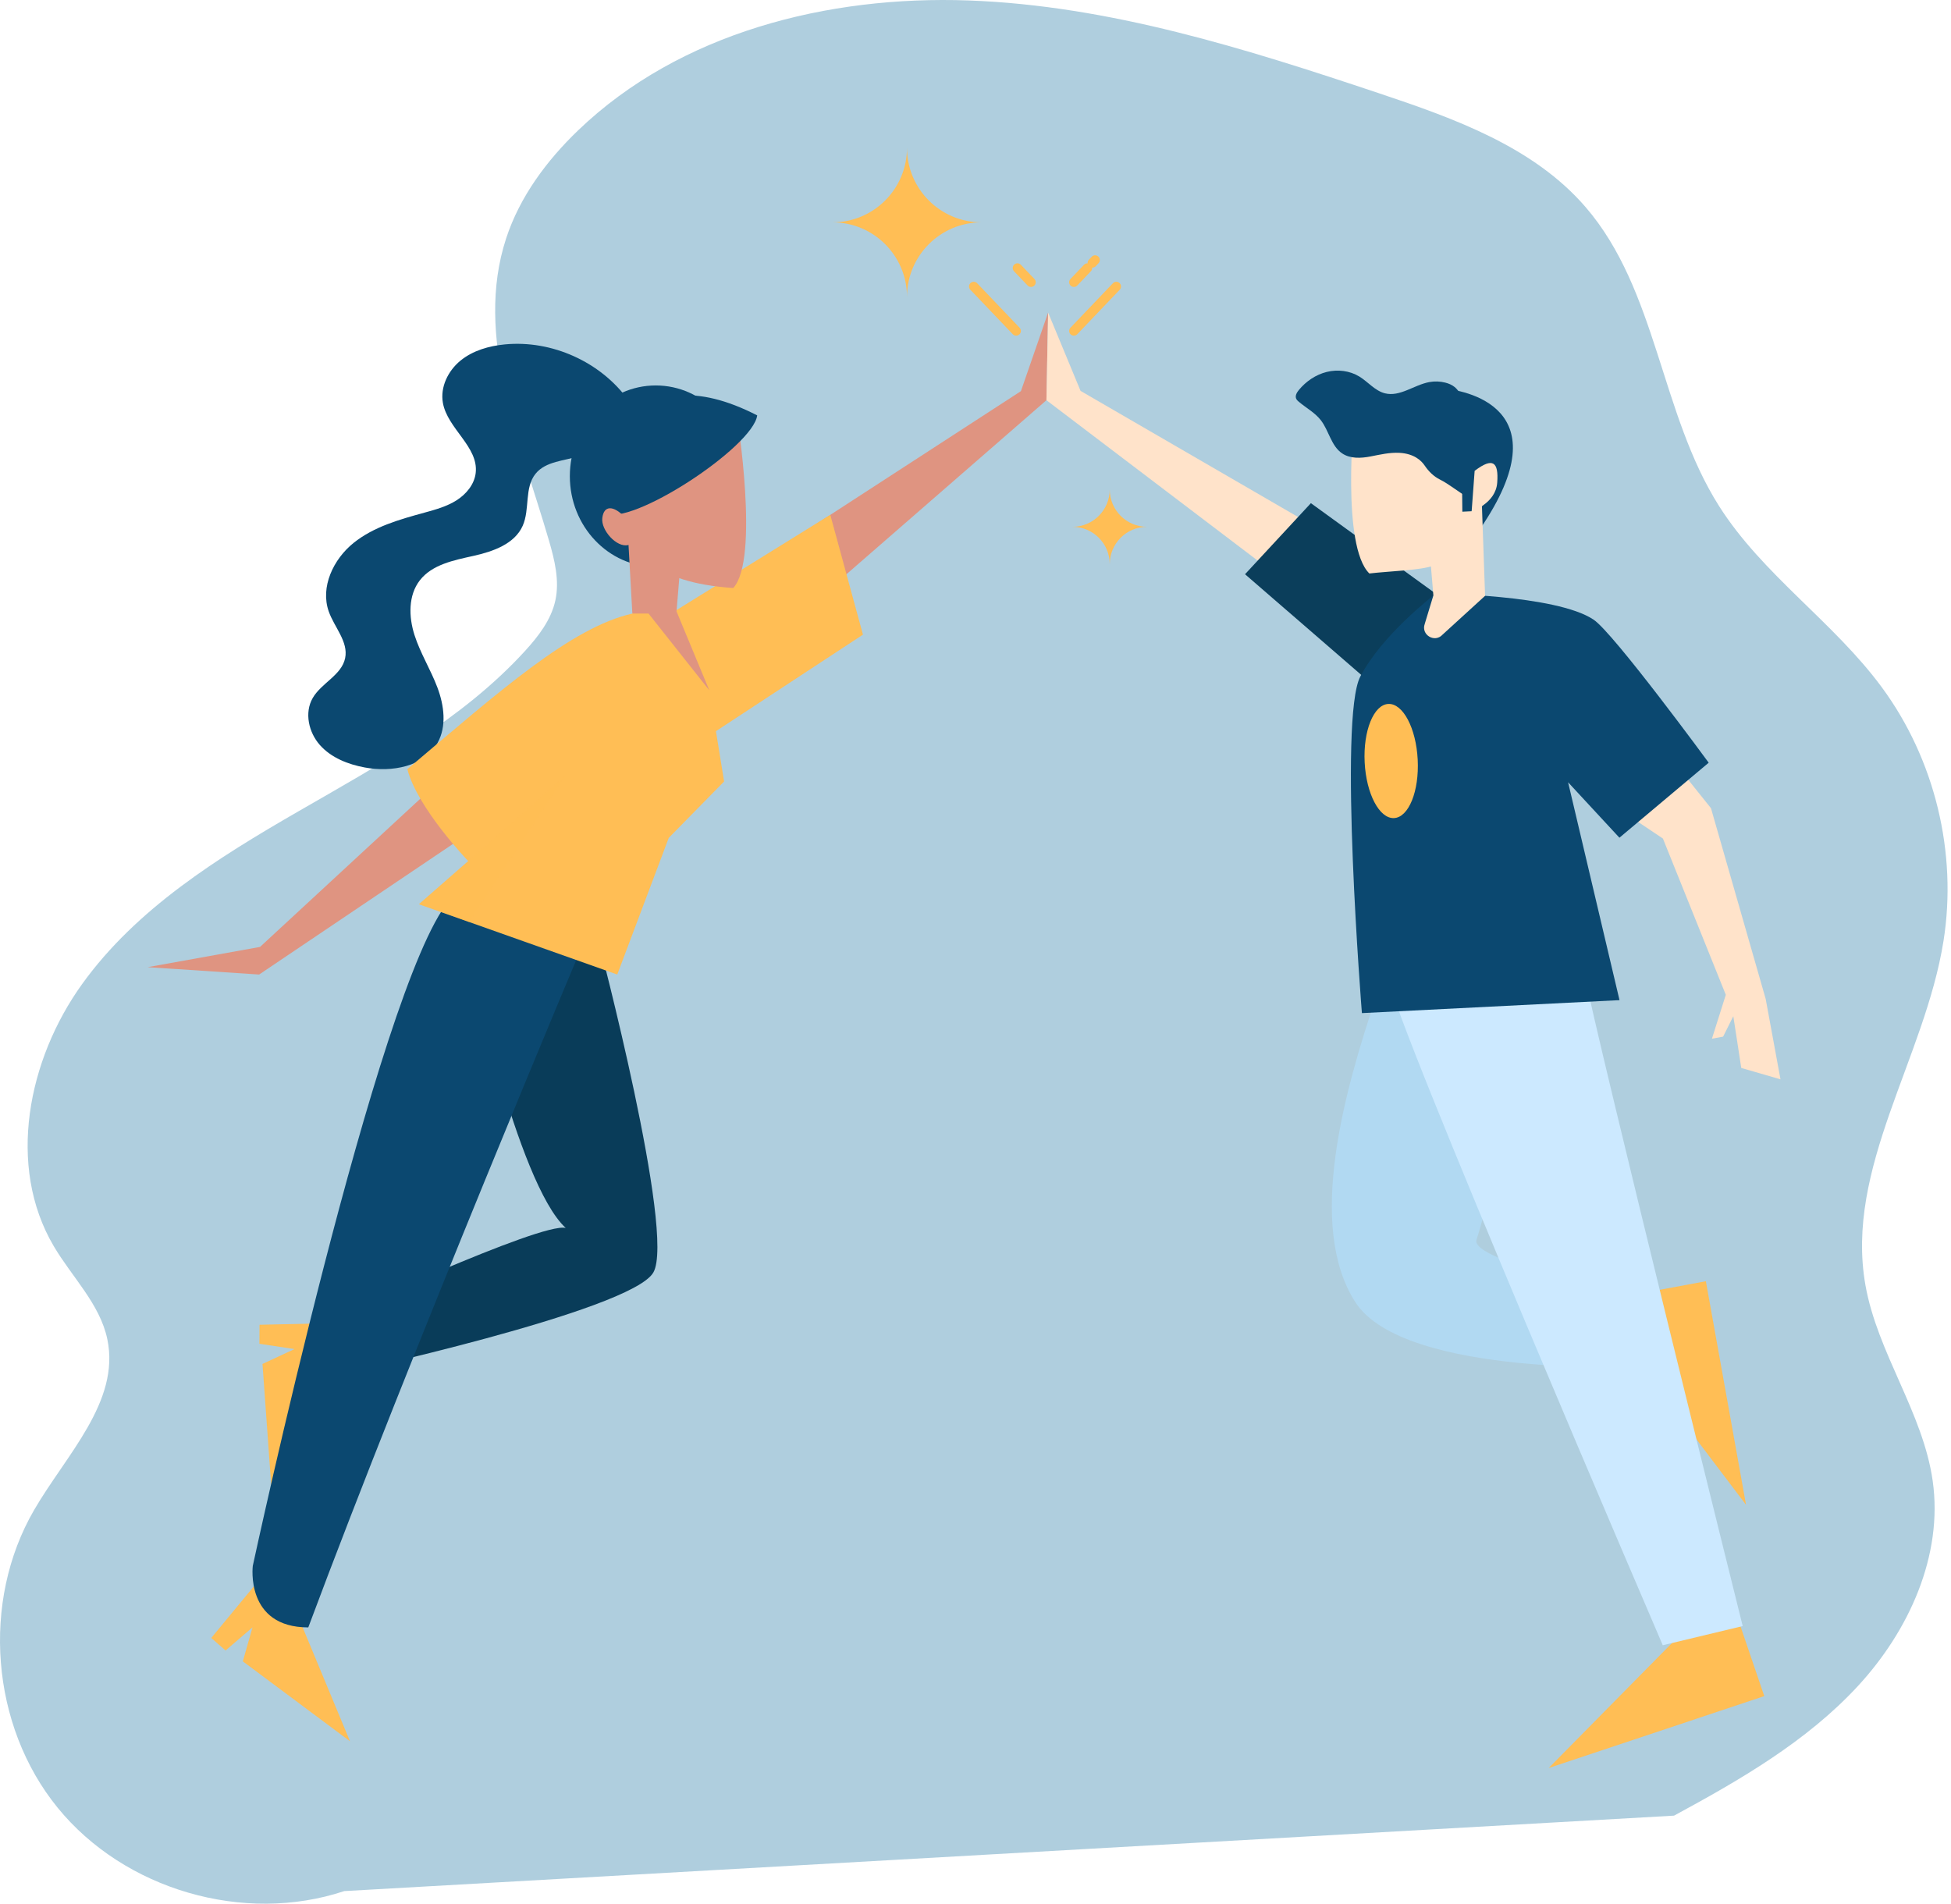 <svg width="414" height="404" viewBox="0 0 414 404" fill="none" xmlns="http://www.w3.org/2000/svg">
<path d="M355.232 385.313C369.279 377.704 383.379 369.565 394.223 357.834C405.067 346.104 412.356 330.101 410.118 314.283C408.059 299.739 398.406 287.196 395.843 272.731C391.445 247.909 408.44 224.604 412.406 199.709C415.389 180.988 410.571 161.146 399.335 145.878C389.092 131.959 374.015 121.974 364.769 107.374C352.31 87.7 351.666 61.57 336.452 43.94C325.431 31.17 308.694 25.169 292.698 19.817C264.349 10.331 235.418 1.181 205.543 0.097C175.669 -0.987 144.283 6.932 122.713 27.629C116.009 34.062 110.294 41.757 107.403 50.587C100.567 71.468 110.353 93.623 116.489 114.719C117.69 118.846 118.759 123.201 117.852 127.402C116.959 131.54 114.249 135.036 111.394 138.162C98.089 152.725 80.381 162.34 63.293 172.196C46.205 182.051 28.939 192.829 17.421 208.844C5.903 224.859 1.383 247.44 11.393 264.438C15.277 271.033 21.201 276.711 22.774 284.2C25.556 297.44 14.016 308.758 7.23 320.461C-4.037 339.892 -1.957 366.201 12.223 383.621C26.402 401.04 51.742 408.415 73.055 401.324L355.232 385.313Z" fill="#AFCEDE"/>
<path d="M162.512 118.138L216.639 83.008L222.41 66.337L222.053 84.933L176.257 124.786L162.512 118.138Z" fill="#DF9481"/>
<path d="M141.911 130.497L176.181 109.26L183.113 134.679L144.407 160.098L141.911 130.497Z" fill="#FFBE55"/>
<path opacity="0.2" d="M141.911 130.497L176.181 109.26L183.113 134.679L144.407 160.098L141.911 130.497Z" fill="#FFBE55"/>
<path d="M72.126 289.014L57.735 317.748L55.699 289.456L62.489 286.297L55.048 285.175L55.074 281.14L72.058 280.763L72.126 289.014Z" fill="#FFBE55"/>
<path d="M126.938 199.445C126.938 199.445 143.399 261.824 138.634 270.054C133.869 278.284 71.215 291.832 71.215 291.832L71.058 279.584C71.058 279.584 114.847 259.294 120.046 260.594C109.649 251.064 99.361 202.477 99.361 202.477L126.938 199.445Z" fill="#093C59"/>
<path d="M61.934 339.851L74.266 369.526L51.528 352.569L53.577 345.365L47.863 350.262L44.826 347.605L55.646 334.507L61.934 339.851Z" fill="#FFBE55"/>
<path d="M123.836 200.004C123.836 200.004 87.289 286.706 65.417 345.365C51.987 345.365 53.642 332.311 53.642 332.311C53.642 332.311 80.155 209.321 95.252 191.187C118.471 192.768 123.836 200.004 123.836 200.004Z" fill="#0B4870"/>
<path d="M99.361 160.098L55.177 200.955L31.328 205.25L54.989 206.814L102.007 175.135L99.361 160.098Z" fill="#DF9481"/>
<path d="M139.152 120.301C149.22 120.301 157.383 111.682 157.383 101.05C157.383 90.418 149.22 81.799 139.152 81.799C129.083 81.799 120.92 90.418 120.92 101.05C120.92 111.682 129.083 120.301 139.152 120.301Z" fill="#0B4870"/>
<path d="M156.372 88.177C156.372 88.177 161.261 118.68 155.59 124.786C138.386 123.613 134.086 117.11 129.785 108.118C125.483 99.125 135.259 80.748 156.372 88.177Z" fill="#DF9481"/>
<path d="M160.678 88.151C159.802 94.835 133.883 111.891 128.2 108.914C127.389 96.737 134.183 74.586 160.678 88.151Z" fill="#0B4870"/>
<path d="M132.409 109.572C130.244 107.362 128.154 107.105 127.808 109.938C127.495 112.501 130.853 116.264 133.289 115.671C135.724 115.077 132.409 109.572 132.409 109.572Z" fill="#DF9481"/>
<path d="M133.305 84.88C127.419 76.78 117.098 72.13 107.131 73.088C103.754 73.413 100.339 74.387 97.712 76.533C95.084 78.678 93.382 82.15 93.979 85.49C94.961 90.984 101.568 94.806 100.944 100.352C100.67 102.783 98.95 104.861 96.885 106.172C94.82 107.483 92.421 108.147 90.062 108.794C84.762 110.247 79.297 111.782 75.016 115.229C70.736 118.676 67.93 124.581 69.759 129.764C70.947 133.133 73.964 136.184 73.236 139.681C72.484 143.285 68.206 144.939 66.36 148.124C64.552 151.243 65.496 155.436 67.896 158.127C70.296 160.819 73.853 162.214 77.398 162.872C83.115 163.933 90.025 162.726 92.855 157.647C94.827 154.11 94.24 149.674 92.811 145.884C91.382 142.095 89.186 138.616 87.953 134.759C86.719 130.902 86.608 126.34 89.096 123.145C91.707 119.793 96.3 118.895 100.448 117.973C104.596 117.05 109.192 115.461 110.918 111.577C112.478 108.068 111.232 103.512 113.651 100.529C115.828 97.846 119.811 97.817 123.093 96.735C127.61 95.247 131.213 91.264 132.244 86.622L133.305 84.88Z" fill="#0B4870"/>
<path d="M144.407 119.488L143.559 129.75L150.517 146.506L134.182 130.208L133.305 114.488L144.407 119.488Z" fill="#DF9481"/>
<path d="M153.654 165.846L141.908 177.816L130.983 206.814L99.54 195.665L88.902 191.889L99.36 182.743C99.36 182.743 88.547 171.476 86.438 163.227C106.147 146.529 121.278 133.122 134.181 130.21H137.621L150.518 146.504L153.654 165.846Z" fill="#FFBE55"/>
<path opacity="0.5" d="M120.046 164.503L99.54 195.665L88.902 191.889L99.36 182.744L120.046 164.503Z" fill="#FFBE55"/>
<path d="M347.551 289.037L370.51 319.362L361.985 271.899L344.287 275.196L347.551 289.037Z" fill="#FFBE55"/>
<path d="M292.077 211.324C285.305 231.48 277.179 260.068 287.579 276.311C297.979 292.554 349.482 290.005 349.482 290.005L347.448 275.016C347.448 275.016 311.766 267.736 313.315 263.095C314.866 258.455 323.812 224.97 322.459 220.465C321.105 215.961 319.254 202.394 319.254 202.394L292.077 211.324Z" fill="#B1D9F2"/>
<path d="M355.345 348.127L328.633 375.205L374.379 359.949L368.574 342.908L355.345 348.127Z" fill="#FFBE55"/>
<path d="M294.635 207.517C294.996 214.698 352.837 349.151 352.837 349.151L369.801 345.084C369.801 345.084 339.086 221.611 335.94 205.438C332.793 189.266 294.635 207.517 294.635 207.517Z" fill="#CCE9FF"/>
<path d="M358.253 165.499L363.068 171.517L374.677 211.993L377.818 229.054L369.494 226.641L367.807 215.658L365.646 219.991L363.272 220.43L366.213 211.114L352.869 177.955L344.439 172.31L358.253 165.499Z" fill="#FFE3CA"/>
<path d="M285.119 115.322L229.295 82.957L222.41 66.337L222.053 84.933L271.726 122.653L285.119 115.322Z" fill="#FFE3CA"/>
<path d="M304.631 125.966L278.169 106.782L264.194 121.863L295.919 149.342L304.631 125.966Z" fill="#0B3E5B"/>
<path d="M304.631 125.966C303.57 126.912 293.366 134.681 288.666 143.548C283.966 152.414 288.996 215 288.996 215L343.659 212.249L332.748 166.015L343.64 177.778L362.583 161.862C362.583 161.862 342.43 134.361 338.155 131.5C330.139 126.135 304.631 125.966 304.631 125.966Z" fill="#0B4870"/>
<path d="M306.015 82.423C310.384 82.747 331.881 86.185 314.094 112.201C310.358 119.054 306.015 82.423 306.015 82.423Z" fill="#0B4870"/>
<path d="M287.33 88.529C287.33 88.529 284.605 115.89 290.576 121.704C294.856 121.195 301.491 121.057 304.331 119.998C312.851 116.82 311.57 110.906 314.892 106.873C321.23 99.179 308.044 80.048 287.33 88.529Z" fill="#FFE3CA"/>
<path d="M303.268 115.761L304.162 126.359L302.326 132.415C301.498 134.732 304.457 136.505 306.109 134.682L315.132 126.442L314.448 106.895L303.268 115.761Z" fill="#FFE3CA"/>
<path d="M296.971 96.101C294.903 95.989 292.87 96.469 290.837 96.865C288.804 97.261 286.542 97.378 284.819 96.23C282.455 94.655 282.005 91.377 280.253 89.142C279.005 87.551 277.159 86.567 275.612 85.267C275.384 85.076 275.155 84.868 275.041 84.593C274.782 83.973 275.187 83.286 275.614 82.767C277.134 80.922 279.21 79.507 281.531 78.932C283.851 78.357 286.409 78.66 288.449 79.907C290.309 81.044 291.765 82.935 293.879 83.468C297.068 84.273 300.064 81.68 303.3 81.085C304.424 80.878 305.594 80.918 306.701 81.203C307.406 81.384 308.095 81.668 308.659 82.126C310.211 83.385 310.561 85.689 312.053 87.018C313.607 88.403 316.045 88.419 317.585 89.818C318.66 90.794 319.104 92.267 319.488 93.667C319.967 95.418 320.389 97.419 319.407 98.946C318.98 99.612 317.885 105.535 317.209 105.947C313.323 108.319 309.271 103.609 305.566 101.775C304.226 101.112 303.151 100.034 302.313 98.796C301.619 97.767 300.081 96.269 296.971 96.101Z" fill="#0B4870"/>
<path d="M310.207 98.686L310.308 108.59L312.283 108.491L315.492 98.419L310.207 98.686Z" fill="#0B4870"/>
<path d="M312.918 99.925C316.796 96.978 318.035 98.024 317.707 102.442C317.379 106.859 312.283 108.491 312.283 108.491L312.918 99.925Z" fill="#FFE3CA"/>
<path d="M295.818 173.613C298.926 173.457 301.173 167.907 300.836 161.218C300.499 154.529 297.706 149.233 294.598 149.39C291.49 149.546 289.243 155.096 289.58 161.785C289.917 168.474 292.71 173.77 295.818 173.613Z" fill="#FFBE55"/>
<path d="M215.628 70.232L206.626 60.799" stroke="#FFBE55" stroke-width="2" stroke-miterlimit="10" stroke-linecap="round"/>
<path d="M227.878 70.232L236.88 60.799" stroke="#FFBE55" stroke-width="2" stroke-miterlimit="10" stroke-linecap="round"/>
<path d="M231.788 55.796L232.38 55.176" stroke="#FFBE55" stroke-width="2" stroke-miterlimit="10" stroke-linecap="round"/>
<path d="M227.878 59.892L230.755 56.877" stroke="#FFBE55" stroke-width="2" stroke-miterlimit="10" stroke-linecap="round"/>
<path d="M218.777 59.892L215.9 56.877" stroke="#FFBE55" stroke-width="2" stroke-miterlimit="10" stroke-linecap="round"/>
<path d="M208.285 47.184C199.544 47.184 192.463 54.269 192.463 63.011C192.463 54.269 185.378 47.184 176.637 47.184C185.378 47.184 192.463 40.099 192.463 31.358C192.463 40.099 199.544 47.184 208.285 47.184Z" fill="#FFBE55"/>
<path d="M243.408 111.799C239.03 111.799 235.484 115.347 235.484 119.725C235.484 115.347 231.935 111.799 227.557 111.799C231.935 111.799 235.484 108.25 235.484 103.872C235.484 108.25 239.03 111.799 243.408 111.799Z" fill="#FFBE55"/>
</svg>
